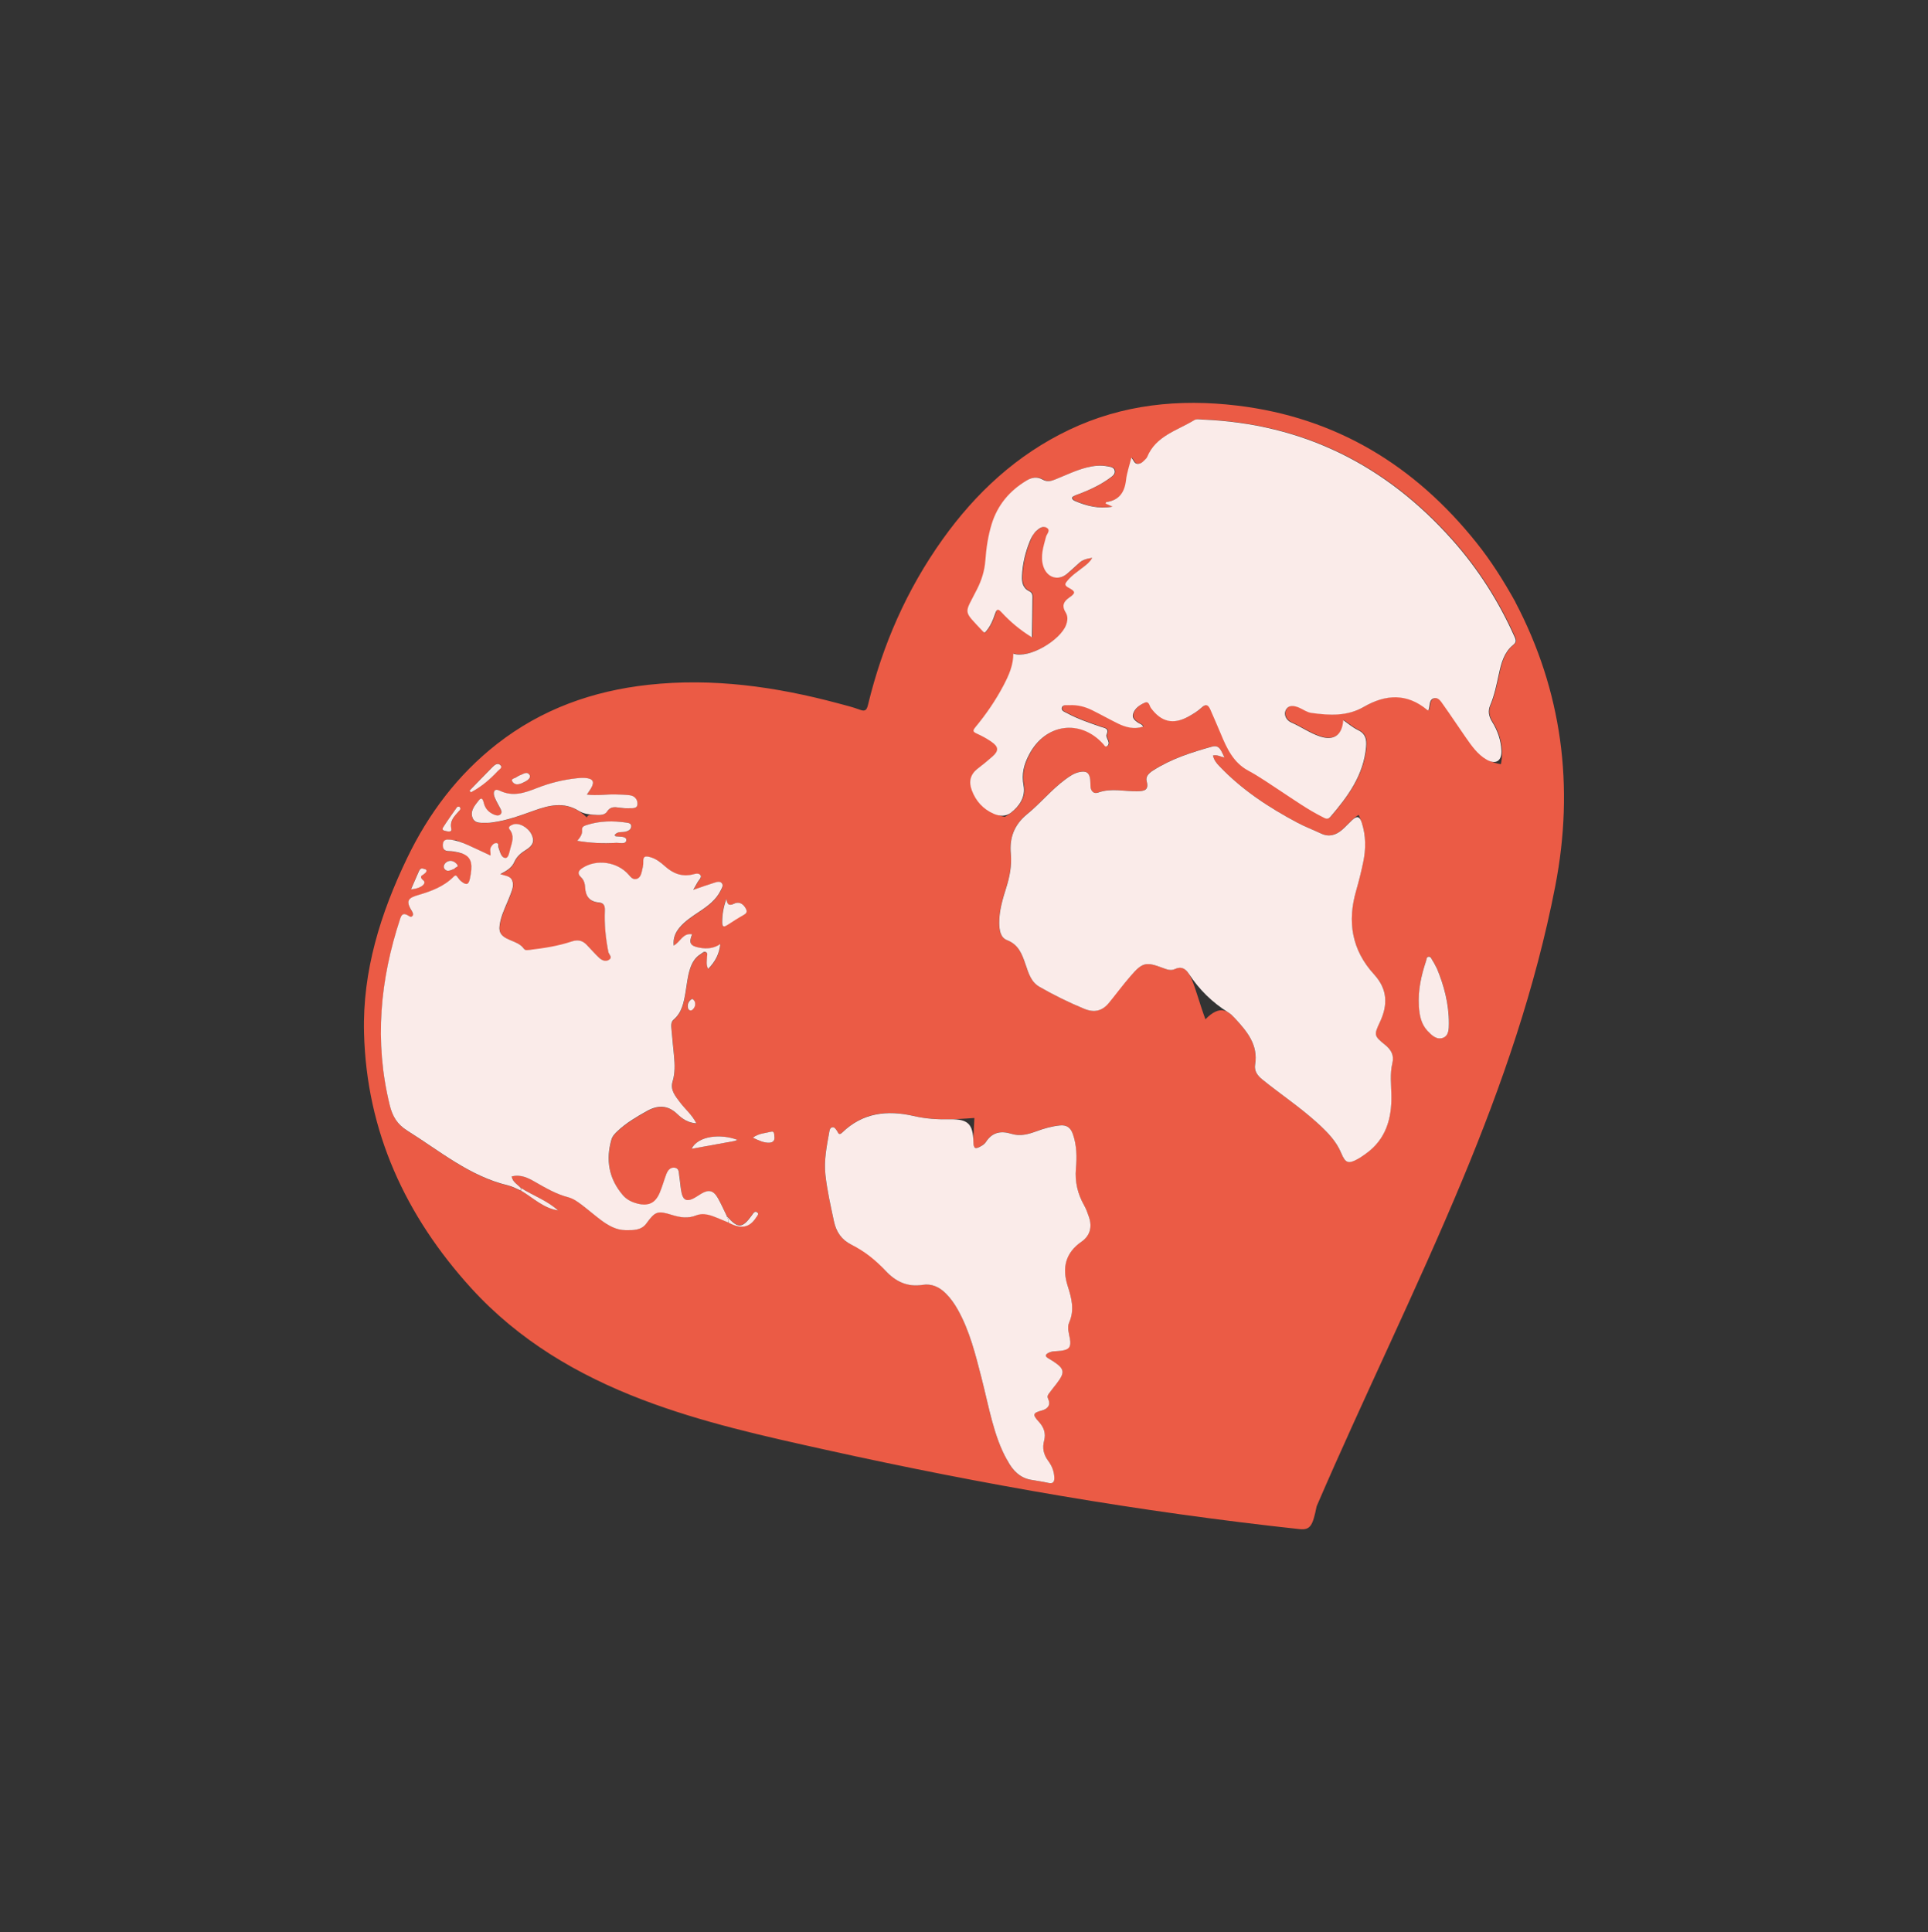 <?xml version="1.0" encoding="UTF-8"?><svg xmlns="http://www.w3.org/2000/svg" viewBox="0 0 302.68 303.32"><rect x="0" y="0" width="302.68" height="303.32" fill="#333333" stroke="none"/><defs><style>.e{fill:#faebe9;}.f{fill:#eb5b45;}</style></defs><g id="a"/><g id="b"><g><path id="c" class="f" d="M237.9,94.52c7.31,13.91,9.31,28.88,6.26,44.6-3.1,15.95-8.36,31.16-14.57,46.08-7.2,17.29-15.48,34.07-22.89,51.26-.61,3.04-.98,3.77-2.71,3.58-24.98-2.71-49.71-6.99-74.27-12.43-9.72-2.15-19.45-4.3-28.81-7.86-10.22-3.89-19.47-9.34-26.93-17.53-10.33-11.36-16.43-24.59-16.83-40.07-.25-9.75,2.61-18.82,6.77-27.46,3.37-7,7.95-13.08,14.09-17.89,7-5.47,15.02-8.34,23.8-9.3,10.09-1.1,19.96,.29,29.73,2.9,1.15,.31,2.32,.59,3.44,1.01,.87,.33,1.09,.04,1.29-.77,2.27-9.39,6.08-18.07,11.67-25.92,5.25-7.36,11.69-13.33,19.91-17.25,8.39-4,17.27-4.89,26.39-3.8,15.48,1.86,27.87,9.37,37.6,21.58,2.23,2.79,4.14,5.8,6.07,9.26ZM81.82,186.92c1.88,1.12,3.5,2.74,5.78,3.08-1.73-1.55-3.91-2.32-5.84-3.53-.5-.56-1.27-.91-1.42-1.8,1.39-.36,2.55,.22,3.66,.85,1.85,1.06,3.69,2.13,5.83,2.56,1.59,.99,2.99,2.26,4.48,3.39,1.17,.89,2.44,1.61,3.93,1.62,1.17,0,2.44,.05,3.24-1.04,1.38-1.9,1.74-2.06,4.02-1.35,1.54,.48,3.02,.68,4.62-.35,1.49,.33,2.86,.97,4.26,1.55,1.95,1.05,3.29,.81,4.32-.8,.16-.24,.53-.56,.19-.81-.41-.3-.63,.15-.84,.44-1.51,2.08-2.2,2.11-3.93,.17-.46-.93-.87-1.88-1.38-2.78-.7-1.24-1.45-1.42-2.63-.71-.42,.25-.82,.54-1.26,.76-.99,.49-1.56,.25-1.81-.85-.2-.88-.23-1.8-.38-2.69-.08-.5,.03-1.19-.69-1.3-.73-.11-1.12,.42-1.35,1.03-.62,1.66-.99,3.42-2.16,4.84-1.73,.03-3.53-.26-4.65-1.55-2.21-2.57-2.71-5.49-1.81-8.69,.16-.57,.56-.99,.98-1.38,1.35-1.27,2.94-2.2,4.55-3.11,1.72-.97,3.29-1.02,4.83,.45,.78,.74,1.7,1.38,2.99,1.46-.67-1.36-1.76-2.22-2.57-3.3-.72-.96-1.57-1.94-1.17-3.25,.41-1.34,.36-2.68,.23-4.04-.13-1.4-.29-2.79-.4-4.19-.04-.53-.12-1.12,.34-1.51,1.29-1.1,1.58-2.64,1.85-4.19,.22-1.26,.32-2.54,.72-3.76,.32-.96,.79-1.81,1.68-2.34,.26-.15,.53-.49,.86-.28,.28,.18,.13,.54,.12,.81-.02,.56-.16,1.12,.18,1.8,1.16-1.14,1.76-2.4,1.92-3.9-1.05,.7-2.13,.78-3.26,.57-1.47-.27-1.73-.74-1.17-2.1-1.45-.28-1.86,1.22-2.89,1.77-.12-1.15,.25-2.03,.9-2.81,.88-1.06,2.02-1.78,3.14-2.53,1.34-.89,2.61-1.84,3.35-3.34,.16-.33,.41-.71,.21-1.05-.26-.43-.76-.28-1.13-.17-1.09,.33-2.15,.72-3.4,1.15,.29-.51,.49-.85,.68-1.2,.19-.35,.65-.73,.48-1.06-.24-.46-.84-.26-1.25-.16-1.73,.42-3.13-.17-4.4-1.33-.67-.61-1.4-1.16-2.31-1.4-.67-.18-1.1-.17-1.05,.74,.03,.52-.12,1.06-.24,1.58-.12,.48-.3,1-.84,1.12-.56,.13-.9-.31-1.22-.68-1.77-2.02-5.02-2.49-7.24-1.05-.63,.41-.88,.86-.23,1.47,.46,.43,.61,1.01,.64,1.58,.07,1.42,.7,2.24,2.15,2.37,.74,.07,.98,.45,.95,1.25-.08,2.19,.13,4.37,.55,6.53,.08,.4,.68,.82,.14,1.19-.54,.38-1.14,.13-1.58-.28-.69-.65-1.31-1.37-1.97-2.05-1.6-1.64-3.5-.25-8.29,3.5,.49-4.23-.93-2.01-1.56-2.89-.54-.76-1.38-1.02-2.17-1.35-1.59-.67-1.9-1.31-1.5-3.02,.33-1.41,1.04-2.68,1.53-4.03,.27-.73,.61-1.49,.32-2.28-.28-.74-1.11-.73-1.88-1.02,.98-.53,1.81-.99,2.2-1.9,.38-.88,1.06-1.43,1.84-1.91,1.12-.7,1.37-1.41,.86-2.44-.56-1.14-2.02-1.91-2.95-1.52-.31,.13-.81,.34-.48,.77,.77,.99,.4,1.97,.12,2.94-.16,.57-.27,1.55-.79,1.52-.67-.04-.83-.99-1.08-1.63-.09-.24,.12-.67-.31-.7-.4-.03-.66,.27-.86,.6-.25,.4-.03,.85-.08,1.35-1.87-.87-3.59-1.72-5.45-2.45-.59,.14-1.96-.54-2.05,.69-.05,.71,.24,1.07,.99,1.07,1.04,0,2.13,.41,2.98,.57,.73,1.23,.54,2.49,.29,3.71-.2,1-.55,1.12-1.36,.47-.22-.18-.42-.4-.57-.65-.21-.34-.36-.36-.65-.07-1.52,1.54-3.48,2.26-5.5,2.85-1.49,.44-2.14,.81-1.05,2.51,.16,.25,.29,.59,.08,.81-.25,.25-.53-.04-.77-.16-.65-.35-.92-.09-1.13,.56-3.16,9.58-4.1,19.28-1.65,29.25,.44,1.81,1.19,3.05,2.79,4.05,5.09,3.18,9.76,7.13,15.78,8.57,.71,.17,1.37,.56,2.05,.84ZM224.34,111.53c.03-.1,.07-.21,.1-.31,.15-.58,.05-1.39,.72-1.6,.76-.23,1.16,.52,1.53,1.03,1.18,1.65,2.28,3.35,3.45,5.01,1.34,1.91,2.63,3.89,5.49,4.3,.5-2.45-.07-4.71-1.29-6.67-.54-.86-.68-1.69-.31-2.58,.68-1.6,1-3.29,1.38-4.98,.36-1.64,.8-3.33,2.17-4.46,.53-.44,.56-.69,.3-1.28-2.48-5.57-5.72-10.67-9.75-15.21-10.5-11.82-23.52-18.31-39.27-18.94-.44-.02-.9-.15-1.32,.11-2.68,1.63-5.99,2.44-7.36,5.76-.05,.11-.13,.21-.22,.3-.35,.34-.65,.74-1.2,.78-.6,.04-.68-.56-1.06-.98-.32,1.29-.71,2.39-.84,3.52-.23,1.94-1.09,3.18-3.08,3.46-.04,0-.07,.11-.14,.23l1.11,.49c-2.11,.39-4.04-.09-5.91-.89-.23-.1-.48-.27-.44-.53,.02-.13,.28-.25,.45-.33,.26-.12,.54-.2,.8-.3,1.68-.66,3.31-1.43,4.77-2.51,.35-.26,.78-.57,.66-1.1-.13-.54-.65-.57-1.09-.66-1.11-.22-2.2-.1-3.28,.17-1.76,.44-3.37,1.25-5.04,1.91-.64,.26-1.25,.36-1.88,0-.89-.51-1.74-.35-2.56,.15-2.66,1.6-4.54,3.83-5.47,6.84-.58,1.86-.85,3.78-.99,5.72-.12,1.6-.58,3.06-1.29,4.47-2.08,4.14-2.32,3.16,1.15,6.91,1.13-1.14,1.52-2.6,2.01-4.01,1.54,1.79,3.25,3.32,5.45,4.67,.03-2.24,.06-4.33,.08-6.43,0-.33-.12-.64-.48-.8-1.03-.48-1.2-1.39-1.16-2.39,.1-2.31,.72-4.49,1.72-6.58,.47-.42,1.31-1.5,2.15-1,.65,.39,0,.95-.11,1.4-.4,1.56-.96,3.09-.4,4.73,.6,1.74,2.32,2.24,3.71,1.09,.66-.55,1.28-1.14,1.92-1.72,.52-.47,1.15-.65,2.03-.78-.41,.71-.87,1.02-1.3,1.37-.89,.72-1.87,1.32-2.61,2.22-.36,.44-.54,.72,.17,1.09,1.17,.62,1.16,.84,.1,1.57-.9,.62-1.16,1.31-.55,2.3,.4,.65,.32,1.34,.06,2.03-.88,2.29-5.68,5.3-8.27,4.46,0,1.81-.7,3.38-1.5,4.92-1.23,2.38-2.75,4.57-4.45,6.62-.46,.56-.39,.74,.24,1.02,.78,.35,1.55,.78,2.26,1.26,1.17,.8,1.2,1.43,.16,2.34-.74,.65-1.49,1.28-2.28,1.87-1.18,.89-1.45,2.05-.95,3.4,.83,2.23,2.52,3.7,5.12,4.22,1.88-1.05,3.43-2.77,3.03-4.93-.34-1.84,.04-3.28,.88-4.9,2.52-4.82,8-5.64,11.65-1.6,.15,.17,.26,.5,.56,.31,.21-.13,.32-.39,.25-.65-.1-.4-.45-.88-.32-1.16,.47-1.04-.33-1.03-.89-1.23-1.79-.64-3.59-1.22-5.27-2.13-.38-.2-1-.37-.85-.9,.23-.84,1.85,.15,1.55-.92,2.58,.83,4.87,2.27,7.28,3.44,1.24,.6,2.53,.92,3.92,.47-.17-.39-.52-.43-.78-.61-.5-.34-.99-.76-.8-1.4,.27-.88,1.02-1.39,1.81-1.74,.71-.32,.74,.5,.99,.83,1.61,2.16,3.44,2.64,5.81,1.38,.75-.4,1.51-.86,2.13-1.44,.75-.7,1.09-.38,1.41,.36,.54,1.25,1.1,2.5,1.62,3.76,.94,2.28,1.99,4.51,4.28,5.75,1.82,.98,3.5,2.17,5.23,3.3,2.1,1.38,4.16,2.84,6.41,3.97,.41,.2,.81,.55,1.3-.02,2.75-3.21,5.21-6.55,5.59-11,.1-1.2-.12-2.06-1.3-2.62-.81-.39-1.52-1.01-2.29-1.54-.17,2.33-1.44,3.28-3.64,2.56-1.59-.52-2.99-1.53-4.53-2.2-.71-.31-1.25-1.17-.83-1.98,.44-.84,1.33-.65,2.09-.33,.64,.27,1.21,.72,1.92,.82,2.84,.38,5.63,.54,8.25-.97,3.38-1.96,6.73-2.19,9.94,.51,.06,.05,.16,.05,.26,.07Zm-32.12,7.38c-.49-.94-.71-2.06-1.93-1.72-3.23,.9-6.43,1.92-9.29,3.76-.62,.4-1.2,.92-.99,1.69,.39,1.41-.43,1.54-1.42,1.56-2.07,.05-4.15-.54-6.21,.21-.68,.25-1.16-.25-1.19-1.02-.01-.33,0-.66-.04-.99-.1-1.08-.57-1.43-1.66-1.22-.87,.17-1.57,.66-2.27,1.18-2.18,1.61-3.89,3.74-5.98,5.44-1.98,1.61-2.8,3.67-2.56,6.19,.17,1.84-.17,3.6-.72,5.35-.57,1.8-1.12,3.63-1.1,5.56,.01,1.06,.15,2.26,1.22,2.67,1.85,.72,2.37,2.24,2.93,3.87,.45,1.32,.85,2.7,2.2,3.48,2.26,1.29,4.58,2.44,6.99,3.43,1.92,.79,3.34,.19,4.51-1.85,4.48-5.17,4.2-5.93,7.81-4.57,.63,.24,1.27,.48,1.9,.19,2.53-1.18,2.94,2.79,4.82,7.89,2.32-2.38,3.59-1.28,4.6-.19,1.91,2.06,3.7,4.17,3.19,7.29-.16,1,.35,1.71,1.12,2.33,2.92,2.36,6.06,4.44,8.83,6.99,1.43,1.32,2.79,2.7,3.56,4.55,.66,1.59,1.13,1.76,2.61,.95,.46-.26,.9-.57,1.33-.88,3.09-2.24,4-5.46,3.95-9.1-.03-1.69-.25-3.4,.15-5.06,.31-1.28-.19-2.13-1.15-2.89-1.72-1.38-1.76-1.54-.83-3.51,1.28-2.7,1.28-5.19-.89-7.54-3.51-3.83-4.23-8.27-2.81-13.16,.42-1.46,.79-2.95,1.1-4.44,.52-2.49,.43-4.99-.7-7.43-1.02,.61-1.74,1.57-2.62,2.34-.97,.83-2.04,1.17-3.29,.58-1.23-.58-2.51-1.06-3.71-1.7-4.49-2.39-8.72-5.17-12.27-8.89-.44-.46-.84-.96-1-1.66,.66-.16,1.12,.17,1.8,.31Zm-34.09,110.32q1.35,2.65,3.66,3.06c.93,.17,1.87,.29,2.79,.5,.77,.18,.95-.2,.93-.84-.03-.99-.39-1.86-.97-2.64-.72-.96-.93-2.01-.63-3.16,.3-1.15-.04-2.1-.83-2.96-1.04-1.14-.96-1.39,.48-1.77,.93-.25,1.42-.87,.99-1.81-.19-.42-.05-.62,.12-.86,.38-.53,.8-1.04,1.2-1.55,1.36-1.77,1.27-2.32-.58-3.53-.24-.16-.49-.31-.74-.45-.58-.34-.41-.62,.06-.86,1.09-.55,2.43,.15,3.37-1.15,.23-1.11-.64-2.48-.14-3.62,.88-1.98,.37-3.86-.24-5.76-.91-2.84-.35-5.17,2.19-6.93,1.32-.91,1.7-2.27,1.17-3.83-.21-.63-.43-1.26-.75-1.83-1.02-1.82-1.49-3.7-1.31-5.81,.15-1.79,.13-3.63-.47-5.39-.34-.99-.94-1.49-2.03-1.38-1.28,.13-2.49,.47-3.67,.91-1.28,.48-2.57,.84-3.95,.41-1.67-.52-3.06-.25-4.04,1.32-.17,.26-.47,.46-.75,.62-1.58,.92-1.18-.2-1.02-4.42-3.28,.25-6.42,.41-9.55-.32-4.16-.97-8.01-.52-11.2,2.59-.58,.56-.62-.01-.85-.29-.2-.25-.37-.61-.76-.52-.31,.08-.38,.42-.43,.7-.4,2.23-.86,4.46-.61,6.74,.27,2.46,.83,4.88,1.34,7.31,.54,2.56,2.34,4.16,5.75,4.39,2.07,3.73,4.52,6.18,8.18,5.59,1.43-.23,2.64,.33,3.67,1.37,.73,.75,1.33,1.58,1.84,2.49,1.89,3.36,2.8,7.07,3.74,10.75,1.17,4.56,1.93,9.24,4.04,12.92ZM92.14,124.73c.26-.39,.43-.62,.58-.86,.68-1.14,.42-1.64-.93-1.73-.4-.03-.82,.01-1.22,.05-2.17,.21-4.28,.75-6.29,1.54-1.94,.76-3.76,1.41-5.84,.41-.9-.43-1.08,.25-.82,.98,.23,.62,.58,1.19,.89,1.77,.16,.3,.33,.64,.09,.92-.27,.31-.69,.23-1.04,.09-.86-.35-1.42-.99-1.63-1.89-.11-.5-.33-.9-.75-.38-.63,.78-1.44,1.66-1.01,2.76,.38,.98,1.43,.77,2.27,.8,.28,0,.57-.03,.85-.07,2.29-.3,4.42-1.1,6.58-1.87,2.7-.96,5.5-1.63,8.27,1.08,.17-.98,2.42,.21,3.13-.89,.56-.87,1.22-.74,1.99-.64,.49,.06,.98,.12,1.47,.09,.54-.03,1.32,.13,1.34-.68,.02-.7-.45-1.27-1.2-1.36-.77-.09-1.55-.11-2.32-.13-1.42-.03-2.83,.22-4.42,.02Zm133.41,27.2c-.26-.48-.41-.83-.62-1.13-.18-.25-.26-.69-.66-.63-.32,.05-.31,.45-.39,.7-.77,2.28-1.27,4.6-1.12,7.03,.09,1.41,.33,2.8,1.35,3.9,.66,.71,1.43,1.47,2.44,1.1,.93-.34,.92-1.39,.92-2.25,.03-3.1-.78-6.04-1.91-8.73Zm-134.92-19.94c2.12,.36,4.11,.45,6.11,.32,.56-.03,1.61,.3,1.61-.46,0-.61-1.06-.48-1.68-.57-.05,0-.08-.1-.15-.19,.44-.65,1.18-.39,1.77-.55,.42-.12,.79-.33,.83-.79,.04-.52-.43-.57-.77-.62-2.09-.29-4.16-.27-6.19,.37-.4,.13-.82,.27-.76,.8,.07,.66-.3,1.14-.75,1.69Zm23.4,9.08c-.47,1.29-.68,2.49-.67,3.73,0,1.17,.67,.6,2.32-.81,1.67-.41,1.71-.85,1.33-1.48-.42-.71-1.07-1-1.78-.65-.85,.42-1.09,.07-1.2-.79Zm1.74,37.87c-2.62-1-6.18-.65-7.21,1.4,2.25-.41,4.48-.81,6.71-1.22,.11-.02,.22-.07,.5-.18Zm-42.05-54.85l.2,.27c1.61-.84,2.98-1.99,4.22-3.33,.23-.25,.78-.51,.47-.88-.41-.49-.9-.15-1.26,.21-1.22,1.23-2.42,2.48-3.63,3.72Zm-9.19,15.5c.9-.06,1.68-.4,1.95-.75,.42-.53-.19-.67-.35-.99-.19-.39,.2-.45,.39-.63,.2-.18,.49-.33,.39-.66-.03-.1-.27-.14-.42-.19-.39-.14-.6,.03-.75,.39-.39,.93-.8,1.85-1.23,2.82Zm53.66,39c.98,.46,1.74,.83,2.62,.79,.6-.03,.87-.4,.78-.99-.05-.33,0-.88-.55-.73-.88,.25-1.85,.22-2.84,.93Zm-46.03-51.93c-.13-.03-.31-.11-.46,.11-.71,1.03-1.45,2.05-2.13,3.1-.3,.48,.2,.53,.48,.6,.34,.08,.94,.16,.81-.35-.31-1.28,.47-1.98,1.16-2.77,.14-.16,.41-.32,.14-.69Zm9.01-4.72c-.17,.24-1.13,.23-.67,.83,.53,.68,1.36,.24,2.01-.1,.41-.21,.9-.64,.63-1.04-.42-.61-1.02-.08-1.53,.08-.11,.04-.22,.11-.43,.23Zm-9.8,14.42c.01-.26,.74-.2,.39-.65-.35-.46-.93-.75-1.53-.46-.42,.21-.74,.73-.48,1.12,.41,.6,1.01,.23,1.61-.01Zm37.69,20.84c-.15-.21-.3-.52-.56-.34-.45,.33-.65,.85-.5,1.4,.08,.31,.44,.46,.68,.24,.38-.33,.56-.79,.37-1.31Z"/><g id="d"><path class="e" d="M224.34,111.53c-.11-.03-.21-.03-.26-.07-3.21-2.69-6.56-2.46-9.94-.51-2.62,1.52-5.41,1.36-8.25,.97-.71-.1-1.28-.54-1.92-.82-.75-.32-1.65-.5-2.09,.33-.42,.8,.11,1.67,.83,1.98,1.55,.67,2.94,1.68,4.53,2.2,2.2,.72,3.47-.23,3.64-2.56,.77,.53,1.48,1.15,2.29,1.54,1.19,.56,1.4,1.43,1.3,2.62-.38,4.46-2.84,7.79-5.59,11-.48,.56-.89,.22-1.3,.02-2.25-1.13-4.31-2.59-6.41-3.97-1.73-1.13-3.41-2.32-5.23-3.3-2.3-1.24-3.34-3.47-4.28-5.75-.52-1.26-1.08-2.51-1.62-3.76-.32-.74-.66-1.06-1.41-.36-.62,.58-1.38,1.03-2.13,1.44-2.36,1.26-4.2,.79-5.81-1.38-.25-.34-.28-1.15-.99-.83-.78,.35-1.54,.86-1.81,1.74-.2,.65,.29,1.06,.8,1.4,.26,.17,.61,.22,.78,.61-1.39,.45-2.68,.13-3.92-.47-1.37-.67-2.7-1.42-4.07-2.1-1.12-.56-2.32-.87-3.58-.8-.42,.02-1.05-.12-1.19,.37-.15,.53,.48,.7,.85,.9,1.68,.91,3.48,1.5,5.27,2.13,.56,.2,1.35,.19,.89,1.23-.12,.28,.22,.76,.32,1.16,.07,.26-.04,.52-.25,.65-.3,.18-.41-.15-.56-.31-3.64-4.04-9.12-3.22-11.65,1.6-.85,1.62-1.22,3.07-.88,4.9,.32,1.74-.62,3.2-1.99,4.25-.8,.61-1.79,.57-2.7,.17-1.67-.73-2.82-2-3.45-3.71-.5-1.35-.23-2.5,.95-3.4,.78-.59,1.54-1.22,2.28-1.87,1.04-.91,1.01-1.54-.16-2.34-.71-.49-1.48-.91-2.26-1.26-.62-.28-.7-.46-.24-1.02,1.7-2.05,3.21-4.25,4.45-6.62,.8-1.54,1.51-3.11,1.5-4.92,2.59,.84,7.39-2.17,8.27-4.46,.26-.68,.35-1.38-.06-2.03-.61-.98-.35-1.67,.55-2.3,1.06-.73,1.06-.95-.1-1.57-.7-.38-.53-.65-.17-1.09,.74-.9,1.72-1.51,2.61-2.22,.43-.35,.89-.67,1.3-1.37-.89,.13-1.51,.31-2.03,.78-.64,.57-1.26,1.17-1.92,1.72-1.38,1.15-3.11,.64-3.71-1.09-.56-1.63,0-3.17,.4-4.73,.12-.45,.77-1.01,.11-1.4-.59-.36-1.18,.07-1.65,.51-.46,.43-.74,.98-.98,1.55-.72,1.76-1.17,3.6-1.25,5.52-.04,1,.13,1.91,1.16,2.39,.36,.17,.48,.47,.48,.8-.01,2.09-.05,4.19-.08,6.43-1.89-1.16-3.42-2.46-4.79-3.94-.5-.54-.71-.55-.96,.15-.37,1.09-.79,2.16-1.64,3.05-.09-.05-.21-.08-.28-.16-3.25-3.48-2.97-2.63-.94-6.68,.71-1.41,1.17-2.88,1.29-4.47,.14-1.94,.42-3.85,.99-5.72,.93-3.01,2.81-5.24,5.47-6.84,.82-.5,1.67-.66,2.56-.15,.63,.36,1.24,.26,1.88,0,1.67-.66,3.29-1.47,5.04-1.91,1.08-.27,2.17-.39,3.28-.17,.44,.09,.96,.12,1.09,.66,.12,.53-.31,.84-.66,1.1-1.46,1.08-3.08,1.85-4.77,2.51-.27,.1-.55,.18-.8,.3-.17,.08-.43,.2-.45,.33-.03,.26,.21,.43,.44,.53,1.87,.8,3.8,1.28,5.91,.89l-1.11-.49c.07-.12,.1-.22,.14-.23,2-.28,2.86-1.53,3.08-3.46,.13-1.13,.52-2.23,.84-3.52,.38,.42,.46,1.02,1.06,.98,.56-.04,.86-.44,1.2-.78,.09-.08,.17-.18,.22-.3,1.37-3.31,4.68-4.13,7.36-5.76,.42-.26,.88-.13,1.32-.11,15.75,.63,28.78,7.12,39.27,18.94,4.04,4.55,7.27,9.64,9.75,15.21,.26,.59,.24,.84-.3,1.28-1.36,1.12-1.81,2.81-2.17,4.46-.37,1.69-.7,3.38-1.38,4.98-.38,.89-.23,1.71,.31,2.58,.86,1.38,1.4,2.92,1.46,4.56,.06,1.6-.91,2.19-2.31,1.39-1.48-.84-2.41-2.24-3.36-3.59-1.16-1.66-2.27-3.36-3.45-5.01-.37-.51-.77-1.27-1.53-1.03-.67,.2-.57,1.01-.72,1.6-.03,.11-.07,.21-.1,.31Z"/><path class="e" d="M192.22,118.91c-.68-.14-1.14-.47-1.8-.31,.16,.7,.55,1.2,1,1.66,3.55,3.73,7.77,6.5,12.27,8.89,1.2,.64,2.48,1.12,3.71,1.7,1.25,.59,2.32,.25,3.29-.58,.56-.48,1.05-1.04,1.59-1.54,.75-.7,1.18-.6,1.5,.39,.67,2.06,.67,4.15,.23,6.24-.31,1.49-.68,2.97-1.1,4.44-1.42,4.88-.7,9.33,2.81,13.16,2.16,2.36,2.17,4.84,.89,7.54-.93,1.97-.89,2.13,.83,3.51,.95,.77,1.46,1.62,1.15,2.89-.4,1.66-.18,3.37-.15,5.06,.06,3.64-.86,6.86-3.95,9.1-.43,.31-.86,.62-1.33,.88-1.48,.82-1.95,.65-2.61-.95-.77-1.85-2.13-3.23-3.56-4.55-2.77-2.55-5.91-4.63-8.83-6.99-.76-.62-1.28-1.33-1.12-2.33,.51-3.12-1.28-5.23-3.19-7.29-.31-.33-.64-.67-1.02-.9-2.53-1.57-4.59-3.61-6.22-6.1-.55-.84-1.21-1.15-2.18-.7-.63,.29-1.27,.05-1.9-.19-2.62-.99-3.19-.86-5.01,1.25-1.17,1.36-2.27,2.79-3.39,4.2-1.06,1.32-2.32,1.63-3.92,.97-2.41-.99-4.73-2.14-6.99-3.43-1.36-.77-1.75-2.16-2.2-3.48-.56-1.63-1.08-3.15-2.93-3.87-1.06-.41-1.2-1.61-1.22-2.67-.02-1.93,.53-3.75,1.1-5.56,.55-1.75,.89-3.5,.72-5.35-.24-2.53,.58-4.58,2.56-6.19,2.09-1.7,3.8-3.83,5.98-5.44,.69-.51,1.39-1.01,2.27-1.18,1.08-.21,1.55,.13,1.66,1.22,.03,.33,.03,.66,.04,.99,.03,.78,.51,1.27,1.19,1.02,2.06-.75,4.14-.16,6.21-.21,.99-.02,1.81-.15,1.42-1.56-.21-.77,.37-1.29,.99-1.69,2.86-1.84,6.06-2.86,9.29-3.76,1.21-.34,1.44,.78,1.93,1.72Z"/><path class="e" d="M114.37,191.92c-.84-.34-1.66-.71-2.51-1.02-.83-.3-1.72-.45-2.53-.12-1.31,.54-2.55,.34-3.84-.06-2.28-.71-2.63-.55-4.02,1.35-.8,1.09-2.07,1.05-3.24,1.04-1.49,0-2.76-.74-3.93-1.62-1.02-.77-1.99-1.61-3.01-2.38-.63-.47-1.27-.95-2.04-1.15-1.9-.49-3.57-1.46-5.26-2.43-1.11-.64-2.27-1.21-3.66-.85,.15,.89,.92,1.23,1.42,1.8l.05,.44c-.68-.29-1.34-.67-2.05-.84-6.02-1.44-10.69-5.39-15.78-8.57-1.6-1-2.35-2.24-2.79-4.05-2.44-9.97-1.51-19.67,1.65-29.25,.21-.64,.48-.9,1.13-.56,.24,.12,.52,.42,.77,.16,.22-.22,.08-.56-.08-.81-1.08-1.7-.43-2.07,1.05-2.51,2.01-.59,3.97-1.31,5.5-2.85,.28-.29,.44-.26,.65,.07,.15,.24,.35,.47,.57,.65,.81,.65,1.16,.53,1.36-.47,.09-.44,.17-.89,.21-1.34,.12-1.62-.43-2.37-2.02-2.74-.48-.11-.97-.2-1.46-.2-.75,0-1.04-.35-.99-1.07,.06-.77,.61-.79,1.16-.73,.99,.1,1.92,.46,2.82,.86,1.16,.52,2.3,1.07,3.51,1.63,.04-.5-.17-.94,.08-1.35,.2-.33,.46-.63,.86-.6,.43,.03,.22,.46,.31,.7,.25,.64,.41,1.59,1.08,1.63,.52,.03,.62-.94,.79-1.52,.28-.98,.65-1.96-.12-2.94-.33-.43,.17-.64,.48-.77,.92-.39,2.39,.39,2.95,1.52,.51,1.03,.26,1.75-.86,2.44-.78,.48-1.46,1.04-1.84,1.91-.39,.91-1.21,1.38-2.2,1.9,.78,.28,1.6,.27,1.88,1.02,.3,.79-.05,1.55-.32,2.28-.5,1.35-1.2,2.62-1.53,4.03-.4,1.71-.09,2.35,1.5,3.02,.8,.34,1.63,.6,2.17,1.35,.24,.33,.59,.22,.91,.19,2.24-.26,4.47-.6,6.61-1.32,.96-.32,1.68-.16,2.34,.52,.66,.68,1.28,1.4,1.97,2.05,.44,.41,1.04,.66,1.58,.28,.54-.37-.06-.8-.14-1.19-.43-2.16-.64-4.34-.55-6.53,.03-.8-.21-1.18-.95-1.25-1.45-.14-2.08-.95-2.15-2.37-.03-.57-.18-1.15-.64-1.58-.65-.61-.4-1.06,.23-1.47,2.22-1.44,5.47-.97,7.24,1.05,.33,.37,.66,.82,1.22,.68,.54-.13,.72-.64,.84-1.12,.12-.52,.27-1.06,.24-1.58-.05-.91,.38-.92,1.05-.74,.91,.24,1.63,.79,2.31,1.4,1.27,1.16,2.67,1.74,4.4,1.33,.4-.1,1-.29,1.25,.16,.17,.33-.28,.71-.48,1.06-.19,.35-.39,.69-.68,1.2,1.25-.43,2.32-.82,3.4-1.15,.37-.11,.87-.25,1.13,.17,.21,.34-.05,.72-.21,1.05-.73,1.5-2.01,2.45-3.35,3.34-1.12,.75-2.26,1.47-3.14,2.53-.65,.79-1.02,1.66-.9,2.81,1.04-.55,1.44-2.04,2.89-1.77-.56,1.37-.3,1.83,1.17,2.1,1.13,.21,2.21,.13,3.26-.57-.16,1.51-.77,2.76-1.92,3.9-.34-.68-.2-1.24-.18-1.8,0-.28,.16-.64-.12-.81-.33-.22-.6,.12-.86,.28-.89,.53-1.37,1.39-1.68,2.34-.4,1.22-.5,2.5-.72,3.76-.27,1.55-.56,3.09-1.85,4.19-.46,.39-.38,.98-.34,1.51,.11,1.4,.27,2.79,.4,4.19,.13,1.36,.18,2.7-.23,4.04-.4,1.31,.45,2.29,1.17,3.25,.81,1.08,1.89,1.94,2.57,3.3-1.29-.08-2.21-.71-2.99-1.46-1.54-1.47-3.11-1.42-4.83-.45-1.61,.91-3.19,1.83-4.55,3.11-.42,.39-.82,.81-.98,1.38-.9,3.2-.39,6.12,1.81,8.69,.61,.71,1.43,1.11,2.33,1.33,1.71,.42,2.77-.09,3.45-1.71,.4-.95,.67-1.94,1.03-2.9,.23-.61,.62-1.14,1.35-1.03,.71,.11,.61,.8,.69,1.3,.15,.89,.18,1.81,.38,2.69,.25,1.1,.82,1.34,1.81,.85,.44-.22,.84-.51,1.26-.76,1.19-.71,1.93-.53,2.63,.71,.51,.9,.92,1.85,1.38,2.78,.04,.34,.44,.59,.25,.99Z"/><path class="e" d="M158.13,229.23c-2.11-3.68-2.87-8.36-4.04-12.92-.95-3.69-1.85-7.39-3.74-10.75-.51-.91-1.1-1.74-1.84-2.49-1.03-1.04-2.24-1.6-3.67-1.37-2.38,.38-4.25-.52-5.83-2.23-1.56-1.68-3.32-3.08-5.38-4.1-1.49-.74-2.36-1.99-2.71-3.65-.51-2.42-1.07-4.84-1.34-7.31-.25-2.28,.21-4.51,.61-6.74,.05-.28,.12-.62,.43-.7,.38-.1,.56,.26,.76,.52,.22,.28,.27,.85,.85,.29,3.19-3.1,7.05-3.55,11.2-2.59,1.9,.44,3.8,.56,5.74,.52,2.82-.05,3.59,.75,3.65,3.57,.02,1.03,.28,1.17,1.18,.65,.28-.16,.58-.36,.75-.62,.99-1.57,2.37-1.84,4.04-1.32,1.38,.43,2.67,.06,3.95-.41,1.19-.44,2.4-.78,3.67-.91,1.09-.11,1.69,.39,2.03,1.38,.61,1.76,.63,3.6,.47,5.39-.18,2.11,.28,3.99,1.31,5.81,.32,.57,.54,1.21,.75,1.83,.52,1.56,.14,2.92-1.17,3.83-2.53,1.75-3.09,4.09-2.19,6.93,.61,1.91,1.12,3.78,.24,5.76-.35,.79-.03,1.71,.12,2.56,.22,1.29-.12,1.71-1.42,1.89-.64,.09-1.32,0-1.93,.31-.47,.24-.64,.52-.06,.86,.25,.14,.49,.3,.74,.45,1.85,1.21,1.94,1.76,.58,3.53-.4,.52-.82,1.02-1.2,1.55-.17,.24-.32,.45-.12,.86,.43,.94-.06,1.56-.99,1.81-1.43,.38-1.52,.64-.48,1.77,.79,.86,1.13,1.81,.83,2.96-.31,1.15-.09,2.19,.63,3.16,.58,.78,.94,1.65,.97,2.64,.02,.64-.16,1.01-.93,.84-.92-.21-1.86-.33-2.79-.5q-2.31-.42-3.66-3.06Z"/><path class="e" d="M92.14,124.73c1.59,.2,3-.05,4.42-.02,.78,.02,1.56,.03,2.32,.13,.76,.09,1.22,.66,1.2,1.36-.02,.81-.8,.65-1.34,.68-.49,.03-.98-.03-1.47-.09-.77-.1-1.43-.23-1.99,.64-.41,.63-1.33,.51-2.06,.47-.83-.04-1.67-.18-2.37-.62-2.35-1.46-4.69-.86-6.97-.05-2.16,.77-4.29,1.57-6.58,1.87-.28,.04-.57,.08-.85,.07-.84-.03-1.89,.18-2.27-.8-.42-1.1,.39-1.97,1.01-2.76,.42-.52,.63-.12,.75,.38,.2,.91,.77,1.54,1.63,1.89,.35,.14,.76,.23,1.04-.09,.24-.28,.07-.62-.09-.92-.31-.59-.66-1.16-.89-1.77-.26-.72-.08-1.41,.82-.98,2.08,1,3.9,.35,5.84-.41,2.01-.79,4.12-1.32,6.29-1.54,.4-.04,.82-.08,1.22-.05,1.34,.09,1.61,.6,.93,1.73-.15,.24-.32,.47-.58,.86Z"/><path class="e" d="M225.55,151.94c1.13,2.69,1.93,5.62,1.91,8.73,0,.86,0,1.91-.92,2.25-1,.36-1.77-.39-2.44-1.1-1.02-1.1-1.26-2.48-1.35-3.9-.15-2.43,.36-4.76,1.12-7.03,.09-.26,.07-.66,.39-.7,.4-.06,.48,.38,.66,.63,.21,.3,.36,.65,.62,1.13Z"/><path class="e" d="M90.63,131.99c.45-.55,.82-1.02,.75-1.69-.06-.54,.36-.67,.76-.8,2.03-.65,4.1-.67,6.19-.37,.34,.05,.81,.1,.77,.62-.04,.46-.41,.67-.83,.79-.59,.17-1.33-.1-1.77,.55,.07,.09,.11,.18,.15,.19,.62,.09,1.68-.04,1.68,.57,0,.76-1.05,.43-1.61,.46-1.99,.12-3.99,.04-6.11-.32Z"/><path class="e" d="M114.04,141.07c.11,.85,.35,1.21,1.2,.79,.71-.35,1.36-.06,1.78,.65,.27,.45,.33,.79-.23,1.1-.9,.49-1.76,1.05-2.61,1.61-.55,.36-.8,.29-.8-.41-.01-1.24,.2-2.44,.67-3.73Z"/><path class="e" d="M115.78,178.94c-.28,.1-.39,.16-.5,.18-2.23,.41-4.46,.82-6.71,1.22,1.02-2.05,4.58-2.4,7.21-1.4Z"/><path class="e" d="M73.72,124.1c1.21-1.24,2.41-2.49,3.63-3.72,.36-.36,.85-.7,1.26-.21,.3,.37-.24,.63-.47,.88-1.24,1.33-2.61,2.49-4.22,3.33l-.2-.27Z"/><path class="e" d="M81.82,186.92l-.05-.44c1.93,1.21,4.11,1.97,5.84,3.53-2.28-.34-3.9-1.96-5.78-3.08Z"/><path class="e" d="M64.53,139.59c.43-.98,.84-1.9,1.23-2.82,.15-.36,.36-.53,.75-.39,.15,.05,.39,.09,.42,.19,.1,.33-.19,.48-.39,.66-.19,.17-.58,.24-.39,.63,.15,.32,.76,.45,.35,.99-.27,.35-1.05,.7-1.95,.75Z"/><path class="e" d="M118.19,178.59c.99-.71,1.96-.69,2.84-.93,.56-.16,.5,.4,.55,.73,.09,.59-.18,.96-.78,.99-.87,.04-1.64-.33-2.62-.79Z"/><path class="e" d="M72.16,126.66c.27,.37,0,.54-.14,.69-.69,.79-1.47,1.48-1.16,2.77,.12,.51-.48,.43-.81,.35-.28-.07-.78-.12-.48-.6,.68-1.06,1.41-2.07,2.13-3.1,.15-.22,.34-.13,.46-.11Z"/><path class="e" d="M81.17,121.94c.22-.12,.32-.2,.43-.23,.51-.16,1.11-.7,1.53-.08,.27,.4-.22,.83-.63,1.04-.65,.34-1.48,.78-2.01,.1-.46-.59,.5-.59,.67-.83Z"/><path class="e" d="M114.37,191.92c.19-.4-.21-.65-.25-.99,1.73,1.95,2.42,1.92,3.93-.17,.21-.29,.43-.74,.84-.44,.33,.25-.04,.56-.19,.81-1.04,1.61-2.37,1.85-4.32,.8Z"/><path class="e" d="M71.37,136.36c-.6,.24-1.2,.61-1.61,.01-.27-.39,.06-.91,.48-1.12,.6-.29,1.17,0,1.53,.46,.34,.45-.38,.39-.39,.65Z"/><path class="e" d="M109.07,157.21c.19,.52,0,.98-.37,1.31-.25,.21-.6,.07-.68-.24-.15-.56,.05-1.07,.5-1.4,.25-.19,.41,.13,.56,.34Z"/></g></g></g></svg>